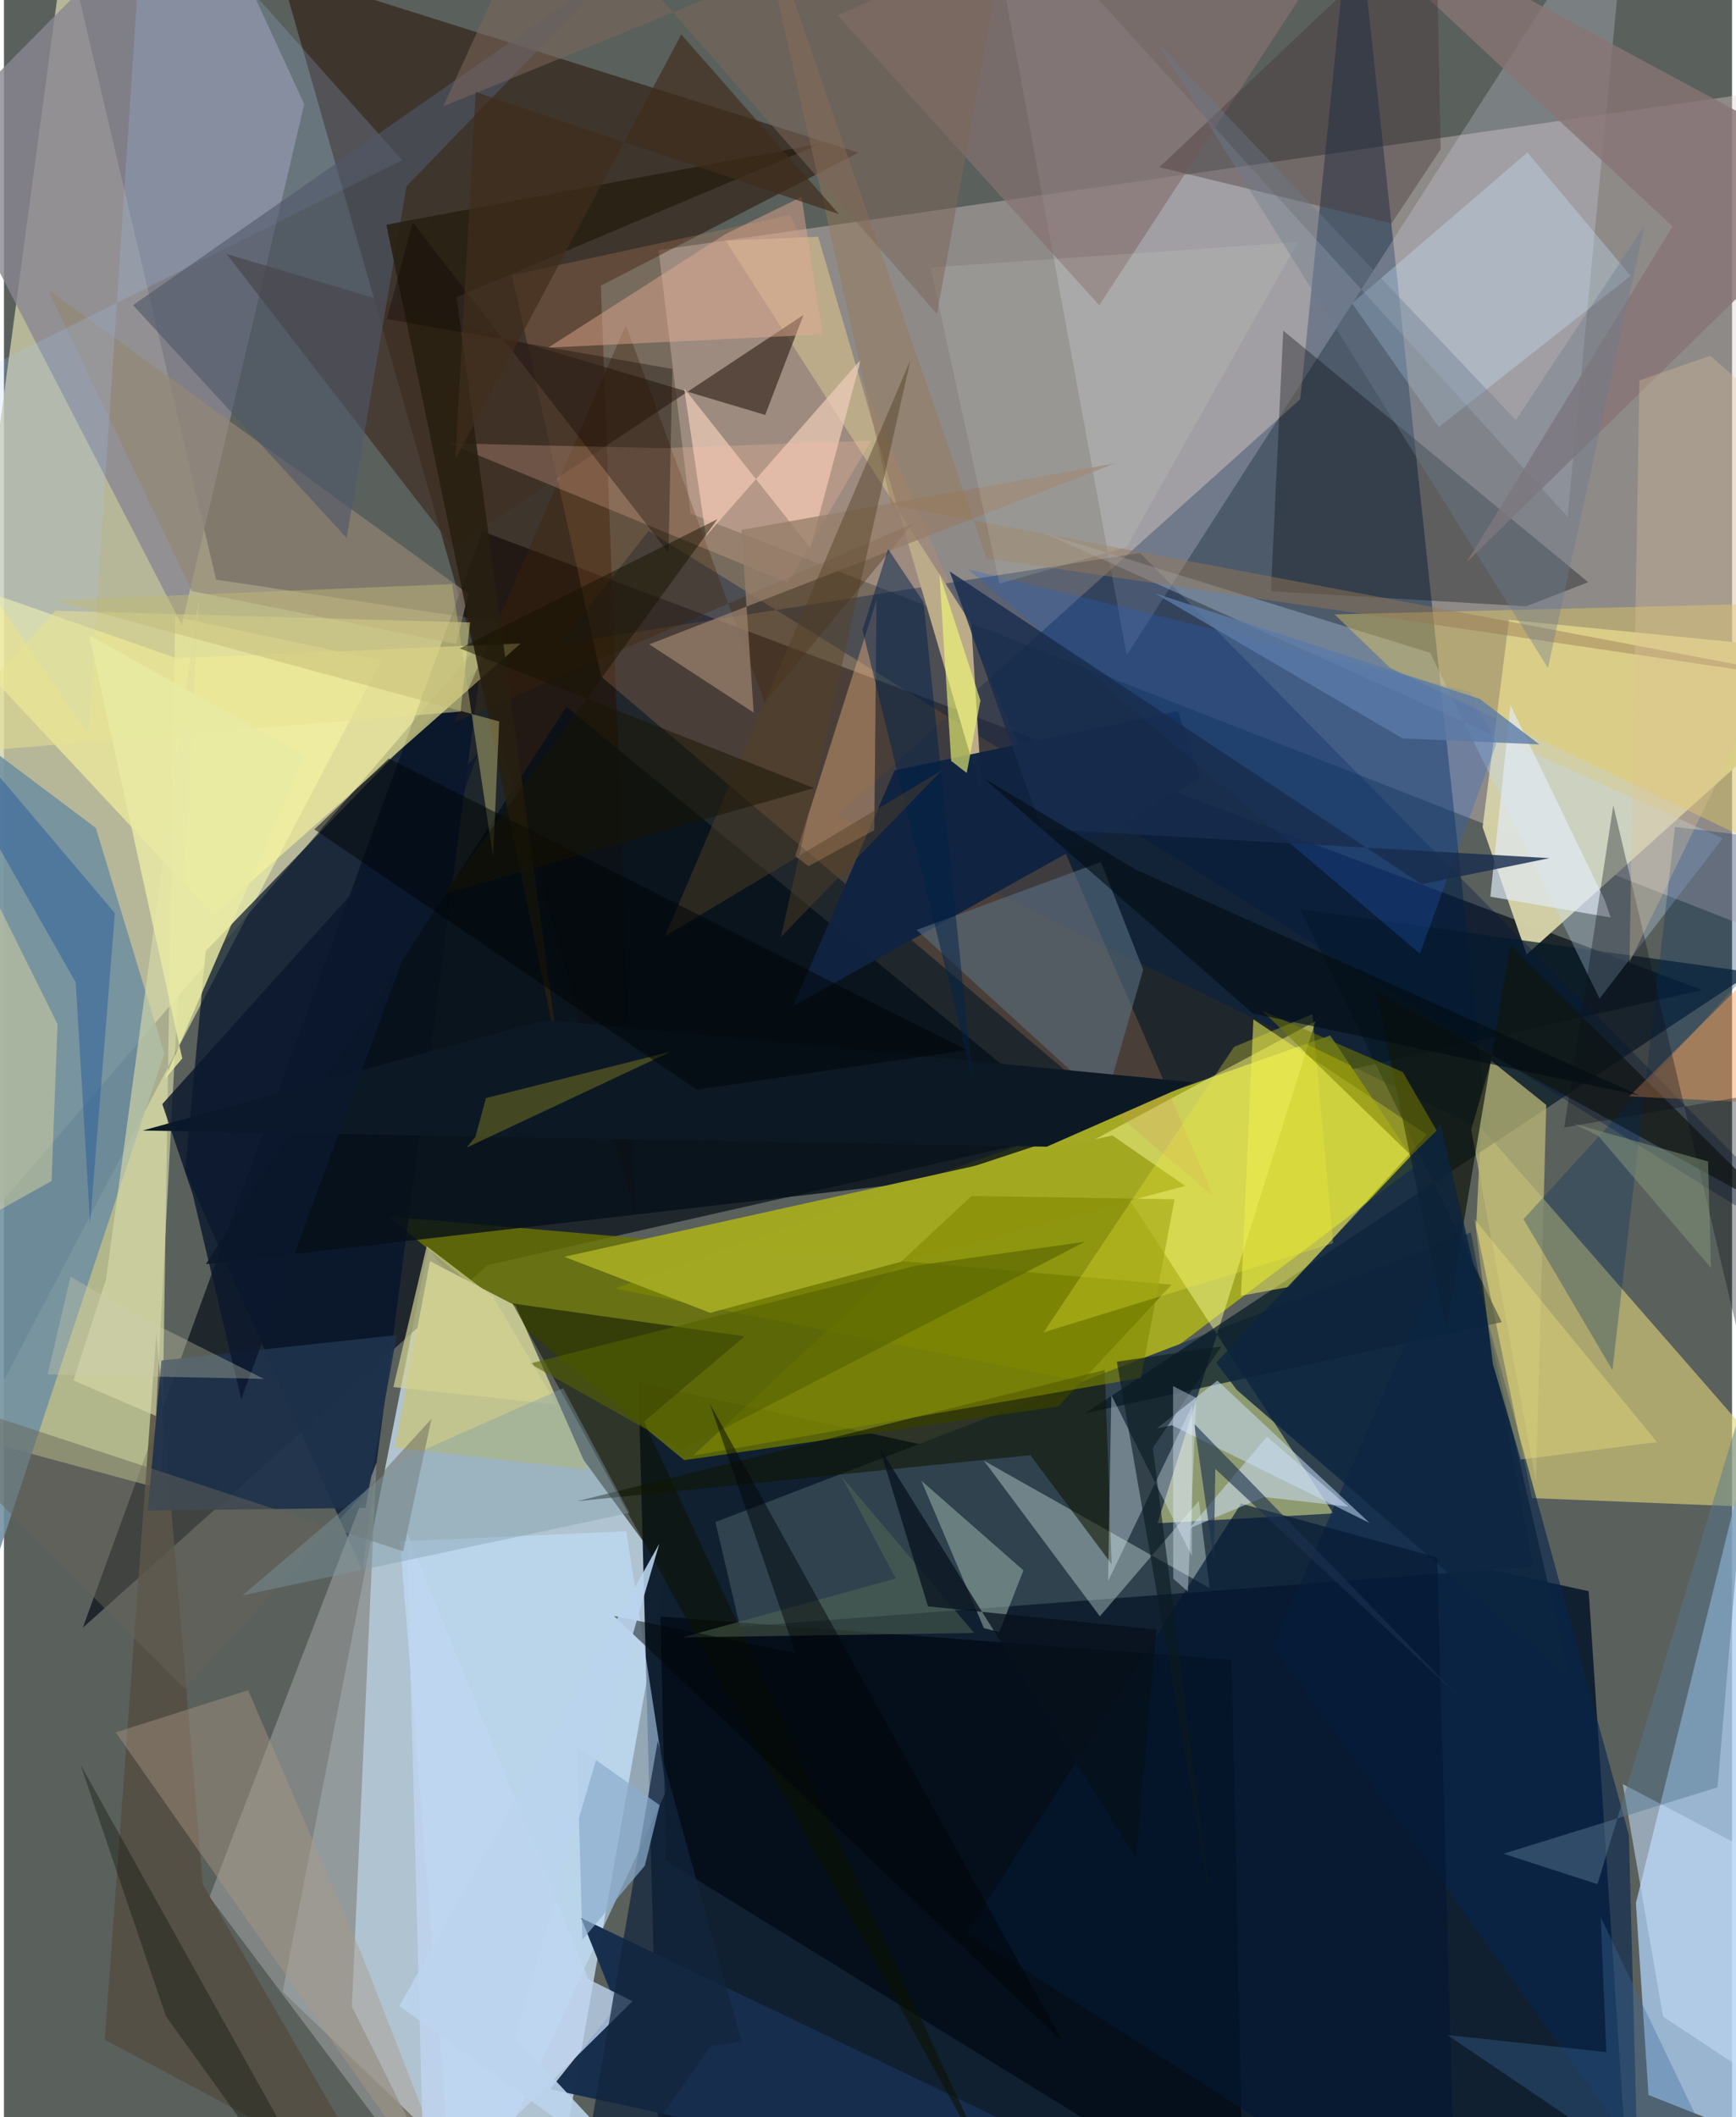 <svg xmlns="http://www.w3.org/2000/svg" width="228" height="278" viewBox="0 0 836 1024"><path fill="#5a605c" d="M0 0h836v1024H0z"/><path fill="#cee7fa" fill-opacity=".737" d="M205.292 603.517L320.2 760.491 262.624 1086 134.801 963.318z"/><path fill="#102031" fill-opacity=".988" d="M317.992 1086l466.17-51.795-17.511-264.592-459.706-100.985z"/><path fill="#cfcfa9" fill-opacity=".78" d="M29.641-29.78L-62 652.553l301.129-351.555-136.507-20.67z"/><path fill="#000914" fill-opacity=".647" d="M233.992 611.865L38.132 787.289 231.38 257.006l590.17 221.819z"/><path fill="#e0cfcf" fill-opacity=".384" d="M316.667 120.985L898 37.602V469.6L332.17 248.39z"/><path fill="#a4aa24" fill-opacity=".996" d="M683.57 563.358l-41.985-62.559-346.18 122.384 244.761 48.693z"/><path fill="#001f45" fill-opacity=".451" d="M627.134 193.043L403.072 394.497l314.999 153.238L653.02-62z"/><path fill="#adcff2" fill-opacity=".765" d="M849.94 676.162l-60.455 244.235 6.09 92.879L898 1053.812z"/><path fill="#faffb0" fill-opacity=".545" d="M-14.705 695.597l197.233-376.144-99.697-21.204L76.2 720.15z"/><path fill="#d2cfa6" fill-opacity=".988" d="M715.326 400.046L728.1 299.795 898 316.647 736.632 461.68z"/><path fill="#2f424e" d="M739.671 757.678l-383.58 29.136-11.915-50.638 365.482-140.082z"/><path fill="#240c00" fill-opacity=".514" d="M133.635-14.383l171.92 601.647-16.816-449.109 124.71-64.339z"/><path fill="#dfd67a" fill-opacity=".6" d="M739.193 724.58l-26.99-131.318 2.36-48.054L875.886 730.05z"/><path fill="#6c7600" fill-opacity=".792" d="M564.87 621.333l-54.752 58.937-181.04 25.958-142.965-117.857z"/><path fill="#f9fd98" fill-opacity=".471" d="M643.082 732.006l-85.024 4.725 76.46-242.81-108.408 58.034z"/><path fill="#03132c" fill-opacity=".706" d="M173.456 759.776l-85.831-193.66L97.6 460.02l133.097-137.985z"/><path fill="#8a8791" fill-opacity=".808" d="M86.01 302.223L-34.999 67.984 93.516-62l51.752 112.406z"/><path fill="#d49262" fill-opacity=".231" d="M380.45 103.951l204.696 474.673L288.94 327.268l-43.163-194.18z"/><path fill="#708fa1" fill-opacity=".878" d="M-62 320.47v609.98L77.578 509.5 44.44 400.439z"/><path fill="#e7e6fd" fill-opacity=".231" d="M473.527-62L756.43 249.982 786.213-62l-243.06 378.897z"/><path fill="#f8f49e" fill-opacity=".639" d="M249.985 311.22l-166.522 7.124L-62 267.43l163.405 175.054z"/><path fill="#071a25" fill-opacity=".71" d="M626.969 439.748l218.682 30.573-322.574 213.227 201.507-44.065z"/><path fill="#c1c48e" d="M206.102 609.996l-17.024 90.2 93.422 10.699-34.84-79.301z"/><path fill="#061018" fill-opacity=".804" d="M272.085 341.856L521.52 546.808l-73.276 24.217-350.562 40.394z"/><path fill="#8b8e8d" fill-opacity=".78" d="M225.786 1086l-57.493-115.553 11.894-262.92L99.44 917.462z"/><path fill="#001941" fill-opacity=".349" d="M549.607 267.44L898 620.47 311.876 256.78l-42.977 54.661z"/><path fill="#c3e1ff" fill-opacity=".549" d="M320.524 866.072L218.938 1086l-27.333-340.487 109.464-4.92z"/><path fill="#bbab89" d="M393.887 114.471l79.271 270.136-5.212-82.859-118.793-185.344z"/><path fill="#090f15" fill-opacity=".357" d="M766.413 281.573l-30.051 11.68-123.44-7.328 5.955-125.996z"/><path fill="#000612" fill-opacity=".69" d="M320.311 899.904l279.286 172.511-5.683-269.65-276.308-20.929z"/><path fill="#f1f254" fill-opacity=".549" d="M598.438 626.71l6.002-133.667 83.96 55.778-66.813 73.66z"/><path fill="#a3a822" fill-opacity=".996" d="M571.437 573.569L341.64 634.96l-70.582-27.1 265.137-58.683z"/><path fill="#e4fbf0" fill-opacity=".357" d="M474.019 706.444l109.287 61.68-5.238-42.264-47.898 55.888z"/><path fill="#413026" fill-opacity=".733" d="M368.256 200.688L107.705 122.83l109.573 141.826 169.528-112.35z"/><path fill="#182e4d" fill-opacity=".988" d="M609.8 1086L279.226 927.69l17.099 42.696-32.04 40.074z"/><path fill="#c2daf6" fill-opacity=".318" d="M771.904 482.998L689.907 315.71l-186.375-57.717 327.933 147.5z"/><path fill="#08254d" fill-opacity=".627" d="M790.157 1041.444L786.1 887.557l-81.836-298.045-90.359 206.914z"/><path fill="#b9b677" fill-opacity=".761" d="M719.47 513.023l-9.659 33.43 31.355 170.475 4.966-182.504z"/><path fill="#0b1300" fill-opacity=".549" d="M358.327 646.34l-48.666 41.162 171.774 370.344L246.04 630.459z"/><path fill="#102340" fill-opacity=".984" d="M430.849 372.584l-49.053 113.98 197.17-110.082-11.11-32.578z"/><path fill="#5a7083" fill-opacity=".58" d="M441.522 449.767l91.201 83.24 18.395-64.018-20.432-52.082z"/><path fill="#0f1600" fill-opacity=".58" d="M532.548 662.605l-255.201 63.47 219.196-22.28 39.338 52.736z"/><path fill="#f2cebc" fill-opacity=".682" d="M414.539 173.884l-24.398 91.175-61.064-77.24 10.514 71.52z"/><path fill="#f7b988" fill-opacity=".388" d="M389.24 418.911l-6.456-4.823 39.343-123.862-1.074 111.278z"/><path fill="#cadefb" fill-opacity=".525" d="M587.01 667.727l73.637 68.874-95.614-47.243-7.312 1.558z"/><path fill="#2261ce" fill-opacity=".267" d="M709.29 334.598l-243.114-59.312 218.816 185.98 36.972-101.482z"/><path fill="#e4cb5f" fill-opacity=".424" d="M898 290.795l-254.281 6.387 26.845 25.822 182.831 87.521z"/><path fill="#544d3f" fill-opacity=".808" d="M48.773 986.548l131.552 70.143L96.17 911.336 73.735 644.732z"/><path fill="#857271" fill-opacity=".69" d="M529.875 147.696L640.562-22.033 562.862-62 403.293 7.333z"/><path fill="#0f150c" fill-opacity=".682" d="M697.623 642.53l-33.809-162.947 195.852 107.656L728.683 457.21z"/><path fill="#c8e6ff" fill-opacity=".322" d="M652.14 146.663l42.034 59.837 92.769-73.114-49.956-59.65z"/><path fill="#d6daa9" fill-opacity=".635" d="M49.4 618.627l44.874-329.716-20.758 395.92-39.917-17.175z"/><path fill="#948674" fill-opacity=".663" d="M90.892 285.9L21.206 140.01l203.467 147.206-5.951 24.262z"/><path fill="#c4ddfa" fill-opacity=".561" d="M783.138 862.904l19.51 112.483L898 1038.219V923.186z"/><path fill="#e8f7ff" fill-opacity=".349" d="M574.793 679.942l-.11 72.706-38.96-77.896-1.575 89.976z"/><path fill="#a9c9ff" fill-opacity=".2" d="M68.414-62l124.21 139.476L-62 204.796 40.806 355.161z"/><path fill="#412103" fill-opacity=".337" d="M217.641 349.546l221.934-96.245L368 339.741l-67.148-182.557z"/><path fill="#505869" fill-opacity=".608" d="M194.71 90.147L297.775-16.606 62.44 147.59l103.322 112.56z"/><path fill="#9db5aa" fill-opacity=".529" d="M493.193 759.528l-49.381-43.351 30.254 71.294 7.434 1.912z"/><path fill="#ad9985" fill-opacity=".42" d="M54.083 837.91L228.048 1086l-55.236-141.408-54.693-127.12z"/><path fill="#ffc2a5" fill-opacity=".243" d="M318.445 216.774l-103.01-2.349 163.71 67.416 40.412-68.699z"/><path fill="#c0d7f1" fill-opacity=".769" d="M194.872 741.087l8.59 326.176 100.608-99.335-21.398-10.71z"/><path fill="#0c243f" fill-opacity=".804" d="M695.061 543.785L586.458 659.04l9.979 13.234 161.277 139.725z"/><path fill="#012e65" fill-opacity=".294" d="M898 410.848l-89.566-10.895-30.302 262.734-43.027-73.034z"/><path fill="#041731" fill-opacity=".655" d="M702.498 1086L465.834 934.924 598.51 727.212l94.803 26.106z"/><path fill="#f79e5d" fill-opacity=".463" d="M898 535.783L874.502 729.82l-4.91-282.648-83.299 83.104z"/><path fill="#1f324c" fill-opacity=".929" d="M76.178 658.012l113.863-12.274-15.104 83.578-105.375 1.26z"/><path fill="#271f10" fill-opacity=".875" d="M268.817 513.007l-49.872-369.262L395.334 69.43l-210.349 39.263z"/><path fill="#e2ebf6" fill-opacity=".678" d="M774.285 435.08l3.011 8.703-58.223-10.11 9.727-92.61z"/><path fill="#967d6a" fill-opacity=".773" d="M356.752 256.324l180.682-32.211-225.252 87.537 50.516 33.008z"/><path fill="#182c4d" fill-opacity=".816" d="M685.808 427.659L457.512 276.374l44.482 124.569 245.662 14.116z"/><path fill="#887475" fill-opacity=".812" d="M898 85.913L623.252-62l184.023 171.493-99.649 162.384z"/><path fill="#e5ab93" fill-opacity=".463" d="M395.921 161.748l-10.07-66.529-37.065 18.141-85.51 54.78z"/><path fill="#473336" fill-opacity=".392" d="M671.272 108.072l23.747-35.864-2.317-117.973L558.966 80.891z"/><path fill="#587890" fill-opacity=".475" d="M725.46 896.592l45.446 14.708 75.336-249.354-17.281 202.507z"/><path fill="#0c1925" d="M67.07 546.797l194.907-53.532 313.437 30.187-70.933 31.163z"/><path fill="#f1fb75" fill-opacity=".616" d="M465.756 373.858l-7.517-5.823-5.702-90.439 19.85 61.181z"/><path fill="#7f8800" fill-opacity=".604" d="M333.376 704.026l216.653-37.602 16.295-86.38-98.231-1.589z"/><path fill="#656459" fill-opacity=".475" d="M193.114 750.315l13.712-64.07L87.488 816.887-62 666.387z"/><path fill="#fdeda3" fill-opacity=".365" d="M25.922 495.36L-62 318.146v300.49l85.028-47.404z"/><path fill="#0e1018" fill-opacity=".345" d="M859.48 527.175L840.745 652.98l-62.198-263.46-23.727 155.79z"/><path fill="#987955" fill-opacity=".451" d="M429.256 244.251L898 332.625l-422.532-62.577L360.597-62z"/><path fill="#295d9c" fill-opacity=".502" d="M-62 304.999l96.726 170.18 6.94 116.533L53.677 441.68z"/><path fill="#747221" fill-opacity=".525" d="M322.718 508.604l-89.535 22.518-5.067 18.652-4.266 5.264z"/><path fill="#caddf3" fill-opacity=".549" d="M609.574 724.072l40.807 4.643-39.373-33.84-37.535 44.333z"/><path fill="#fae87e" fill-opacity=".333" d="M799.671 697.499l-88.184-107.783 8.848 70.11 13.454 46.107z"/><path fill="#13243c" fill-opacity=".722" d="M341.918 989.601L274.085 1086l42.186-244.022 40.53 145.343z"/><path fill="#eeed3a" fill-opacity=".302" d="M595.08 506.368l-92.116 138.034 140.009-43.105-9.993-110.754z"/><path fill="#00204a" fill-opacity=".498" d="M427.73 265.55l-12.397 39.158 53.22 217.002-23.685-230.473z"/><path fill="#0c0000" fill-opacity=".318" d="M323.335 178.43l-1.852 88.868-123.698-159.64-12.548 46.6z"/><path fill="#010b02" fill-opacity=".325" d="M37.037 853.486L166.691 1086h-8.726L78.309 975.085z"/><path fill="#dfc299" fill-opacity=".314" d="M791.188 184.008l34.307-11.976L898 236.04 786.387 465.453z"/><path fill="#534027" fill-opacity=".459" d="M438.543 174.086L375.85 453.208l77.807-80.593-133.866 80.2z"/><path fill="#0b182d" fill-opacity=".827" d="M114.8 676.764l-23.433-98.888L76.604 534l152.827-169.803z"/><path fill="#586c55" fill-opacity=".471" d="M405.14 713.984l26.31 49.472-103.302 28.515 141.192-2.166z"/><path fill="#e8e190" fill-opacity=".51" d="M24.901 295.396l200.574 5.649-4.584 43.094-260.558 21.371z"/><path fill="#3e699b" fill-opacity=".353" d="M775.186 992.537l-76.903-8.265L848.503 1086l-76.065-158.811z"/><path fill="#e9eaa4" fill-opacity=".824" d="M86.261 511.93L41.23 307.233l104.132 58.129L77.66 522.065z"/><path fill="#0c1a20" fill-opacity=".608" d="M555.83 700.302l28.643 224.63-46.089-266.324 50.492-7.379z"/><path fill="#d9e0d3" fill-opacity=".153" d="M481.657 282.298l61.417-17.693 82.82-147.494-177.661 12.254z"/><path fill="#c2b877" fill-opacity=".467" d="M216.834 282.478L236.63 414.55l2.951-65.616-215.275-58.55z"/><path fill="#546100" fill-opacity=".596" d="M441.646 612.041l81.229-11.416-194.456 100.631-74.065-41.74z"/><path fill="#000406" fill-opacity=".514" d="M335.2 527.056L150.155 401.128l36.013-34.273L465.8 507.882z"/><path fill="#010507" fill-opacity=".482" d="M512.296 987.62L295.052 781.544l87.892 17.982L341.5 678.962z"/><path fill="#5b7ba8" fill-opacity=".792" d="M742.753 360.038l-28.831-22.016-157.266-51.11 119.992 70.247z"/><path fill="#d3d392" fill-opacity=".686" d="M188.392 670.88l16.116-68.126 32.163 24.554 30.766 52.037z"/><path fill="#777c00" fill-opacity=".529" d="M676.746 518.535l16.347 28.28-12.346 12.087-71.83-69.9z"/><path fill="#1b314f" fill-opacity=".608" d="M586.012 710.448l117.378 109.72-127.558-131.522 9.494 65.6z"/><path fill="#7f9caa" fill-opacity=".392" d="M302.575 731.707l-187.243 39.946 77.57-65.897 77.603-34.323z"/><path fill="#8aadcd" fill-opacity=".702" d="M310.03 902.375l7.19-29.27-40.025-28.38 2.643 93.46z"/><path fill="#ccccaf" fill-opacity=".333" d="M125.756 666.924l-63.98-32.102L32.21 617.46l-11.07 47.277z"/><path fill="#6c7a8d" fill-opacity=".384" d="M746.941 323.072L558.452 21.062 731.432 203.2l62.276-94.246z"/><path fill="#7d6659" fill-opacity=".529" d="M490.07-62l-38.689 213.855L264.122-62 212.536 51.417z"/><path fill="#030d13" fill-opacity=".604" d="M473.95 376.35l73.755 44.295L791.43 529.929l-187.254-39.765z"/><path fill="#07111c" fill-opacity=".745" d="M423.549 700.061l124.136 198.915 9.868-110.844-110.521-11.17z"/><path fill="#bcd4ed" fill-opacity=".89" d="M247.205 985.174l69.818-238.485-125.74 223.533 126.95 91.352z"/><path fill="#402d1b" fill-opacity=".675" d="M327.683 16.665L218.365 222.181 228.234 44.5l175.721 59.08z"/><path fill="#181402" fill-opacity=".494" d="M391.865 381.168l-178.814 51.034 132.123-181.12L220.5 313.609z"/><path fill="#899b7b" fill-opacity=".486" d="M759.419 543.501l64.994 18.258 1.376 51.45-54.524-63.856z"/><path fill="#e5eeff" fill-opacity=".373" d="M565.667 763.528l7.063 6.26 4.101-93.665-11.25-5.703z"/></svg>